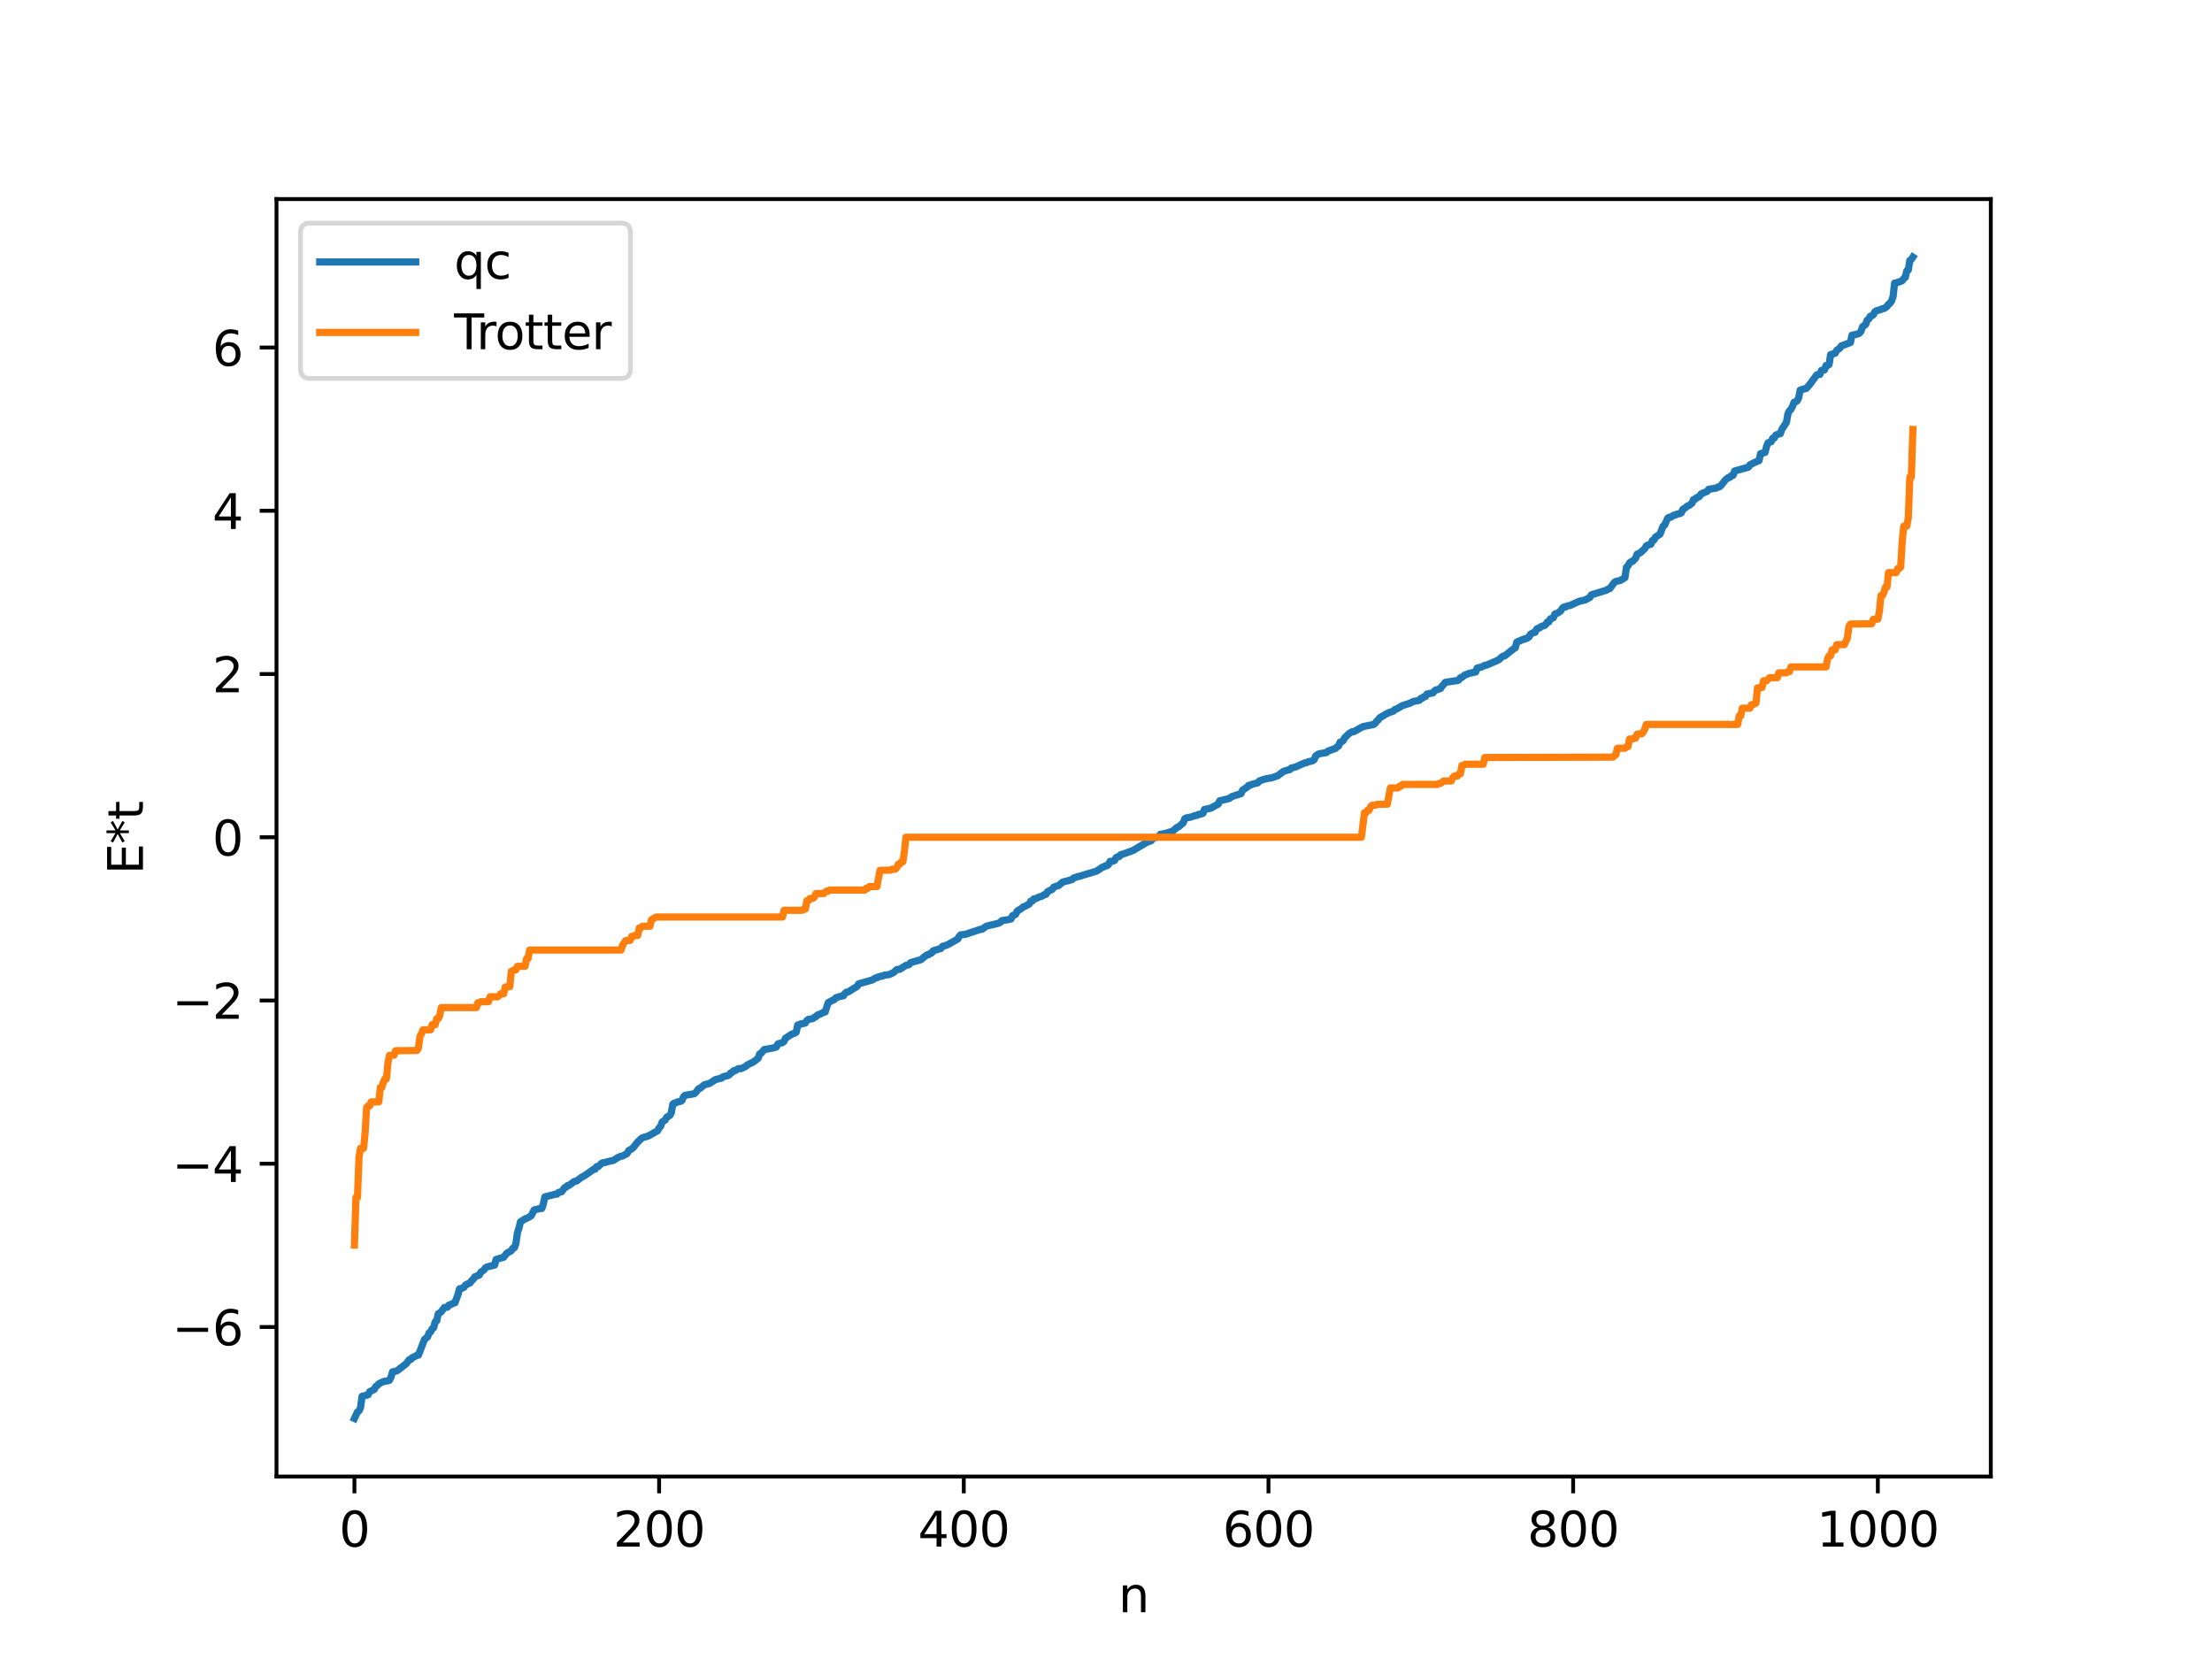 <?xml version="1.0" encoding="utf-8" standalone="no"?>
<!DOCTYPE svg PUBLIC "-//W3C//DTD SVG 1.1//EN"
  "http://www.w3.org/Graphics/SVG/1.1/DTD/svg11.dtd">
<svg xmlns:xlink="http://www.w3.org/1999/xlink" width="460.8pt" height="345.6pt" viewBox="0 0 460.8 345.6" xmlns="http://www.w3.org/2000/svg" version="1.1">
 <defs>
  <style type="text/css">*{stroke-linejoin: round; stroke-linecap: butt}</style>
 </defs>
 <g id="figure_1">
  <g id="patch_1">
   <path d="M 0 345.6 
L 460.8 345.6 
L 460.8 0 
L 0 0 
z
" style="fill: #ffffff"/>
  </g>
  <g id="axes_1">
   <g id="patch_2">
    <path d="M 57.6 307.584 
L 414.72 307.584 
L 414.72 41.472 
L 57.6 41.472 
z
" style="fill: #ffffff"/>
   </g>
   <g id="matplotlib.axis_1">
    <g id="xtick_1">
     <g id="line2d_1">
      <defs>
       <path id="m3250de8d42" d="M 0 0 
L 0 3.5 
" style="stroke: #000000; stroke-width: 0.8"/>
      </defs>
      <g>
       <use xlink:href="#m3250de8d42" x="73.833" y="307.584" style="stroke: #000000; stroke-width: 0.8"/>
      </g>
     </g>
     <g id="text_1">
      <!-- 0 -->
      <g transform="translate(70.651 322.182) scale(0.1 -0.1)">
       <defs>
        <path id="DejaVuSans-30" d="M 2034 4250 
Q 1547 4250 1301 3770 
Q 1056 3291 1056 2328 
Q 1056 1369 1301 889 
Q 1547 409 2034 409 
Q 2525 409 2770 889 
Q 3016 1369 3016 2328 
Q 3016 3291 2770 3770 
Q 2525 4250 2034 4250 
z
M 2034 4750 
Q 2819 4750 3233 4129 
Q 3647 3509 3647 2328 
Q 3647 1150 3233 529 
Q 2819 -91 2034 -91 
Q 1250 -91 836 529 
Q 422 1150 422 2328 
Q 422 3509 836 4129 
Q 1250 4750 2034 4750 
z
" transform="scale(0.016)"/>
       </defs>
       <use xlink:href="#DejaVuSans-30"/>
      </g>
     </g>
    </g>
    <g id="xtick_2">
     <g id="line2d_2">
      <g>
       <use xlink:href="#m3250de8d42" x="137.304" y="307.584" style="stroke: #000000; stroke-width: 0.8"/>
      </g>
     </g>
     <g id="text_2">
      <!-- 200 -->
      <g transform="translate(127.76 322.182) scale(0.1 -0.1)">
       <defs>
        <path id="DejaVuSans-32" d="M 1228 531 
L 3431 531 
L 3431 0 
L 469 0 
L 469 531 
Q 828 903 1448 1529 
Q 2069 2156 2228 2338 
Q 2531 2678 2651 2914 
Q 2772 3150 2772 3378 
Q 2772 3750 2511 3984 
Q 2250 4219 1831 4219 
Q 1534 4219 1204 4116 
Q 875 4013 500 3803 
L 500 4441 
Q 881 4594 1212 4672 
Q 1544 4750 1819 4750 
Q 2544 4750 2975 4387 
Q 3406 4025 3406 3419 
Q 3406 3131 3298 2873 
Q 3191 2616 2906 2266 
Q 2828 2175 2409 1742 
Q 1991 1309 1228 531 
z
" transform="scale(0.016)"/>
       </defs>
       <use xlink:href="#DejaVuSans-32"/>
       <use xlink:href="#DejaVuSans-30" x="63.623"/>
       <use xlink:href="#DejaVuSans-30" x="127.246"/>
      </g>
     </g>
    </g>
    <g id="xtick_3">
     <g id="line2d_3">
      <g>
       <use xlink:href="#m3250de8d42" x="200.775" y="307.584" style="stroke: #000000; stroke-width: 0.8"/>
      </g>
     </g>
     <g id="text_3">
      <!-- 400 -->
      <g transform="translate(191.231 322.182) scale(0.1 -0.1)">
       <defs>
        <path id="DejaVuSans-34" d="M 2419 4116 
L 825 1625 
L 2419 1625 
L 2419 4116 
z
M 2253 4666 
L 3047 4666 
L 3047 1625 
L 3713 1625 
L 3713 1100 
L 3047 1100 
L 3047 0 
L 2419 0 
L 2419 1100 
L 313 1100 
L 313 1709 
L 2253 4666 
z
" transform="scale(0.016)"/>
       </defs>
       <use xlink:href="#DejaVuSans-34"/>
       <use xlink:href="#DejaVuSans-30" x="63.623"/>
       <use xlink:href="#DejaVuSans-30" x="127.246"/>
      </g>
     </g>
    </g>
    <g id="xtick_4">
     <g id="line2d_4">
      <g>
       <use xlink:href="#m3250de8d42" x="264.246" y="307.584" style="stroke: #000000; stroke-width: 0.8"/>
      </g>
     </g>
     <g id="text_4">
      <!-- 600 -->
      <g transform="translate(254.702 322.182) scale(0.1 -0.1)">
       <defs>
        <path id="DejaVuSans-36" d="M 2113 2584 
Q 1688 2584 1439 2293 
Q 1191 2003 1191 1497 
Q 1191 994 1439 701 
Q 1688 409 2113 409 
Q 2538 409 2786 701 
Q 3034 994 3034 1497 
Q 3034 2003 2786 2293 
Q 2538 2584 2113 2584 
z
M 3366 4563 
L 3366 3988 
Q 3128 4100 2886 4159 
Q 2644 4219 2406 4219 
Q 1781 4219 1451 3797 
Q 1122 3375 1075 2522 
Q 1259 2794 1537 2939 
Q 1816 3084 2150 3084 
Q 2853 3084 3261 2657 
Q 3669 2231 3669 1497 
Q 3669 778 3244 343 
Q 2819 -91 2113 -91 
Q 1303 -91 875 529 
Q 447 1150 447 2328 
Q 447 3434 972 4092 
Q 1497 4750 2381 4750 
Q 2619 4750 2861 4703 
Q 3103 4656 3366 4563 
z
" transform="scale(0.016)"/>
       </defs>
       <use xlink:href="#DejaVuSans-36"/>
       <use xlink:href="#DejaVuSans-30" x="63.623"/>
       <use xlink:href="#DejaVuSans-30" x="127.246"/>
      </g>
     </g>
    </g>
    <g id="xtick_5">
     <g id="line2d_5">
      <g>
       <use xlink:href="#m3250de8d42" x="327.717" y="307.584" style="stroke: #000000; stroke-width: 0.8"/>
      </g>
     </g>
     <g id="text_5">
      <!-- 800 -->
      <g transform="translate(318.173 322.182) scale(0.1 -0.1)">
       <defs>
        <path id="DejaVuSans-38" d="M 2034 2216 
Q 1584 2216 1326 1975 
Q 1069 1734 1069 1313 
Q 1069 891 1326 650 
Q 1584 409 2034 409 
Q 2484 409 2743 651 
Q 3003 894 3003 1313 
Q 3003 1734 2745 1975 
Q 2488 2216 2034 2216 
z
M 1403 2484 
Q 997 2584 770 2862 
Q 544 3141 544 3541 
Q 544 4100 942 4425 
Q 1341 4750 2034 4750 
Q 2731 4750 3128 4425 
Q 3525 4100 3525 3541 
Q 3525 3141 3298 2862 
Q 3072 2584 2669 2484 
Q 3125 2378 3379 2068 
Q 3634 1759 3634 1313 
Q 3634 634 3220 271 
Q 2806 -91 2034 -91 
Q 1263 -91 848 271 
Q 434 634 434 1313 
Q 434 1759 690 2068 
Q 947 2378 1403 2484 
z
M 1172 3481 
Q 1172 3119 1398 2916 
Q 1625 2713 2034 2713 
Q 2441 2713 2670 2916 
Q 2900 3119 2900 3481 
Q 2900 3844 2670 4047 
Q 2441 4250 2034 4250 
Q 1625 4250 1398 4047 
Q 1172 3844 1172 3481 
z
" transform="scale(0.016)"/>
       </defs>
       <use xlink:href="#DejaVuSans-38"/>
       <use xlink:href="#DejaVuSans-30" x="63.623"/>
       <use xlink:href="#DejaVuSans-30" x="127.246"/>
      </g>
     </g>
    </g>
    <g id="xtick_6">
     <g id="line2d_6">
      <g>
       <use xlink:href="#m3250de8d42" x="391.188" y="307.584" style="stroke: #000000; stroke-width: 0.8"/>
      </g>
     </g>
     <g id="text_6">
      <!-- 1000 -->
      <g transform="translate(378.463 322.182) scale(0.1 -0.1)">
       <defs>
        <path id="DejaVuSans-31" d="M 794 531 
L 1825 531 
L 1825 4091 
L 703 3866 
L 703 4441 
L 1819 4666 
L 2450 4666 
L 2450 531 
L 3481 531 
L 3481 0 
L 794 0 
L 794 531 
z
" transform="scale(0.016)"/>
       </defs>
       <use xlink:href="#DejaVuSans-31"/>
       <use xlink:href="#DejaVuSans-30" x="63.623"/>
       <use xlink:href="#DejaVuSans-30" x="127.246"/>
       <use xlink:href="#DejaVuSans-30" x="190.869"/>
      </g>
     </g>
    </g>
    <g id="text_7">
     <!-- n -->
     <g transform="translate(232.991 335.861) scale(0.1 -0.1)">
      <defs>
       <path id="DejaVuSans-6e" d="M 3513 2113 
L 3513 0 
L 2938 0 
L 2938 2094 
Q 2938 2591 2744 2837 
Q 2550 3084 2163 3084 
Q 1697 3084 1428 2787 
Q 1159 2491 1159 1978 
L 1159 0 
L 581 0 
L 581 3500 
L 1159 3500 
L 1159 2956 
Q 1366 3272 1645 3428 
Q 1925 3584 2291 3584 
Q 2894 3584 3203 3211 
Q 3513 2838 3513 2113 
z
" transform="scale(0.016)"/>
      </defs>
      <use xlink:href="#DejaVuSans-6e"/>
     </g>
    </g>
   </g>
   <g id="matplotlib.axis_2">
    <g id="ytick_1">
     <g id="line2d_7">
      <defs>
       <path id="md290962746" d="M 0 0 
L -3.5 0 
" style="stroke: #000000; stroke-width: 0.8"/>
      </defs>
      <g>
       <use xlink:href="#md290962746" x="57.6" y="276.435" style="stroke: #000000; stroke-width: 0.8"/>
      </g>
     </g>
     <g id="text_8">
      <!-- −6 -->
      <g transform="translate(35.858 280.234) scale(0.1 -0.1)">
       <defs>
        <path id="DejaVuSans-2212" d="M 678 2272 
L 4684 2272 
L 4684 1741 
L 678 1741 
L 678 2272 
z
" transform="scale(0.016)"/>
       </defs>
       <use xlink:href="#DejaVuSans-2212"/>
       <use xlink:href="#DejaVuSans-36" x="83.789"/>
      </g>
     </g>
    </g>
    <g id="ytick_2">
     <g id="line2d_8">
      <g>
       <use xlink:href="#md290962746" x="57.6" y="242.428" style="stroke: #000000; stroke-width: 0.8"/>
      </g>
     </g>
     <g id="text_9">
      <!-- −4 -->
      <g transform="translate(35.858 246.228) scale(0.1 -0.1)">
       <use xlink:href="#DejaVuSans-2212"/>
       <use xlink:href="#DejaVuSans-34" x="83.789"/>
      </g>
     </g>
    </g>
    <g id="ytick_3">
     <g id="line2d_9">
      <g>
       <use xlink:href="#md290962746" x="57.6" y="208.422" style="stroke: #000000; stroke-width: 0.8"/>
      </g>
     </g>
     <g id="text_10">
      <!-- −2 -->
      <g transform="translate(35.858 212.221) scale(0.1 -0.1)">
       <use xlink:href="#DejaVuSans-2212"/>
       <use xlink:href="#DejaVuSans-32" x="83.789"/>
      </g>
     </g>
    </g>
    <g id="ytick_4">
     <g id="line2d_10">
      <g>
       <use xlink:href="#md290962746" x="57.6" y="174.415" style="stroke: #000000; stroke-width: 0.8"/>
      </g>
     </g>
     <g id="text_11">
      <!-- 0 -->
      <g transform="translate(44.237 178.214) scale(0.1 -0.1)">
       <use xlink:href="#DejaVuSans-30"/>
      </g>
     </g>
    </g>
    <g id="ytick_5">
     <g id="line2d_11">
      <g>
       <use xlink:href="#md290962746" x="57.6" y="140.408" style="stroke: #000000; stroke-width: 0.8"/>
      </g>
     </g>
     <g id="text_12">
      <!-- 2 -->
      <g transform="translate(44.237 144.207) scale(0.1 -0.1)">
       <use xlink:href="#DejaVuSans-32"/>
      </g>
     </g>
    </g>
    <g id="ytick_6">
     <g id="line2d_12">
      <g>
       <use xlink:href="#md290962746" x="57.6" y="106.401" style="stroke: #000000; stroke-width: 0.8"/>
      </g>
     </g>
     <g id="text_13">
      <!-- 4 -->
      <g transform="translate(44.237 110.2) scale(0.1 -0.1)">
       <use xlink:href="#DejaVuSans-34"/>
      </g>
     </g>
    </g>
    <g id="ytick_7">
     <g id="line2d_13">
      <g>
       <use xlink:href="#md290962746" x="57.6" y="72.394" style="stroke: #000000; stroke-width: 0.8"/>
      </g>
     </g>
     <g id="text_14">
      <!-- 6 -->
      <g transform="translate(44.237 76.194) scale(0.1 -0.1)">
       <use xlink:href="#DejaVuSans-36"/>
      </g>
     </g>
    </g>
    <g id="text_15">
     <!-- E*t -->
     <g transform="translate(29.778 182.148) rotate(-90) scale(0.1 -0.1)">
      <defs>
       <path id="DejaVuSans-45" d="M 628 4666 
L 3578 4666 
L 3578 4134 
L 1259 4134 
L 1259 2753 
L 3481 2753 
L 3481 2222 
L 1259 2222 
L 1259 531 
L 3634 531 
L 3634 0 
L 628 0 
L 628 4666 
z
" transform="scale(0.016)"/>
       <path id="DejaVuSans-2a" d="M 3009 3897 
L 1888 3291 
L 3009 2681 
L 2828 2375 
L 1778 3009 
L 1778 1831 
L 1422 1831 
L 1422 3009 
L 372 2375 
L 191 2681 
L 1313 3291 
L 191 3897 
L 372 4206 
L 1422 3572 
L 1422 4750 
L 1778 4750 
L 1778 3572 
L 2828 4206 
L 3009 3897 
z
" transform="scale(0.016)"/>
       <path id="DejaVuSans-74" d="M 1172 4494 
L 1172 3500 
L 2356 3500 
L 2356 3053 
L 1172 3053 
L 1172 1153 
Q 1172 725 1289 603 
Q 1406 481 1766 481 
L 2356 481 
L 2356 0 
L 1766 0 
Q 1100 0 847 248 
Q 594 497 594 1153 
L 594 3053 
L 172 3053 
L 172 3500 
L 594 3500 
L 594 4494 
L 1172 4494 
z
" transform="scale(0.016)"/>
      </defs>
      <use xlink:href="#DejaVuSans-45"/>
      <use xlink:href="#DejaVuSans-2a" x="63.184"/>
      <use xlink:href="#DejaVuSans-74" x="113.184"/>
     </g>
    </g>
   </g>
   <g id="line2d_14">
    <path d="M 73.833 295.488 
L 74.467 294.152 
L 74.785 293.918 
L 75.102 293.264 
L 75.42 290.875 
L 76.054 290.729 
L 76.689 290.55 
L 77.006 289.919 
L 77.958 289.431 
L 78.276 288.838 
L 78.593 288.633 
L 78.91 288.284 
L 79.862 287.809 
L 80.815 287.641 
L 81.132 287.533 
L 81.449 286.895 
L 81.767 285.792 
L 82.401 285.645 
L 82.719 285.562 
L 84.623 284.083 
L 85.258 283.243 
L 85.575 283.199 
L 85.892 282.812 
L 86.21 282.704 
L 86.844 282.332 
L 87.162 282.31 
L 88.431 279.022 
L 89.066 278.506 
L 89.383 277.673 
L 89.7 277.457 
L 90.018 276.814 
L 90.335 276.601 
L 90.653 275.373 
L 90.97 275.158 
L 91.287 273.699 
L 91.922 273.276 
L 92.557 272.39 
L 93.191 272.303 
L 93.509 271.879 
L 93.826 271.796 
L 94.461 271.475 
L 94.778 271.384 
L 95.413 269.656 
L 95.73 268.478 
L 96.048 268.447 
L 96.682 268.135 
L 97 267.678 
L 97.952 267.225 
L 98.269 266.756 
L 98.586 266.503 
L 98.904 265.992 
L 99.856 265.601 
L 100.173 265.012 
L 100.808 264.562 
L 101.125 264.117 
L 101.443 263.931 
L 102.077 263.775 
L 103.029 263.546 
L 103.347 262.372 
L 104.934 261.897 
L 105.568 261.081 
L 106.52 260.537 
L 106.838 260.017 
L 107.155 259.927 
L 107.472 259.039 
L 107.79 256.788 
L 108.107 255.872 
L 108.424 254.525 
L 109.377 253.925 
L 110.011 253.659 
L 110.646 253.279 
L 111.281 252.048 
L 112.55 251.748 
L 112.867 251.742 
L 113.185 250.831 
L 113.502 249.331 
L 115.724 248.763 
L 116.041 248.754 
L 116.358 248.408 
L 116.993 248.277 
L 117.628 247.399 
L 117.945 247.289 
L 118.262 246.963 
L 118.58 246.92 
L 119.532 246.175 
L 120.167 246.005 
L 121.119 245.252 
L 121.753 244.936 
L 123.658 243.589 
L 123.975 243.565 
L 124.292 243.027 
L 124.61 243.024 
L 125.244 242.414 
L 125.562 242.215 
L 125.879 242.214 
L 126.514 242.018 
L 127.148 241.865 
L 127.783 241.735 
L 128.735 241.122 
L 129.37 240.862 
L 129.687 240.824 
L 130.639 240.303 
L 130.957 239.692 
L 131.591 239.323 
L 131.909 239.085 
L 132.861 237.861 
L 133.496 237.274 
L 133.813 237.024 
L 135.082 236.635 
L 136.986 235.557 
L 137.304 234.952 
L 137.621 234.648 
L 137.939 233.736 
L 138.573 233.312 
L 138.891 232.738 
L 139.525 232.375 
L 139.843 231.822 
L 140.16 230.003 
L 140.477 229.794 
L 140.795 229.764 
L 141.112 229.549 
L 141.747 229.449 
L 142.064 229.252 
L 142.381 228.491 
L 142.699 228.183 
L 143.334 228.065 
L 144.603 227.849 
L 144.92 227.609 
L 145.555 226.782 
L 145.872 226.699 
L 146.507 226.166 
L 146.824 225.94 
L 147.777 225.714 
L 149.046 224.897 
L 150.315 224.586 
L 150.633 224.302 
L 151.585 224.074 
L 151.902 223.915 
L 152.22 223.514 
L 152.537 223.386 
L 152.854 223.043 
L 153.172 223.019 
L 153.806 222.618 
L 154.441 222.603 
L 155.393 222.132 
L 155.71 221.828 
L 156.98 221.205 
L 157.932 220.469 
L 158.249 219.558 
L 158.567 219.404 
L 159.201 218.644 
L 161.105 218.307 
L 161.74 218.093 
L 162.058 217.462 
L 163.01 217.197 
L 163.327 216.951 
L 163.644 216.274 
L 164.914 215.452 
L 165.548 215.234 
L 165.866 215.018 
L 166.183 213.51 
L 166.5 213.489 
L 166.818 213.287 
L 167.453 213.204 
L 167.77 213.099 
L 168.087 212.575 
L 168.405 212.363 
L 169.357 212.184 
L 169.674 211.897 
L 169.991 211.779 
L 170.309 211.433 
L 170.943 211.218 
L 171.578 210.862 
L 171.896 210.81 
L 172.53 208.87 
L 173.482 208.357 
L 173.8 208.237 
L 174.117 207.86 
L 175.069 207.547 
L 175.704 207.437 
L 176.021 206.944 
L 176.339 206.693 
L 176.656 206.657 
L 178.56 205.477 
L 178.877 204.948 
L 181.734 204.139 
L 182.368 203.731 
L 182.686 203.695 
L 183.003 203.488 
L 183.955 203.291 
L 184.272 203.128 
L 185.224 203.033 
L 186.177 202.572 
L 186.811 201.981 
L 187.446 201.915 
L 188.715 201.112 
L 189.35 200.965 
L 189.667 200.552 
L 190.62 200.264 
L 191.889 199.906 
L 192.524 199.342 
L 193.158 198.899 
L 193.476 198.865 
L 193.793 198.596 
L 194.11 198.488 
L 194.428 198.061 
L 196.015 197.578 
L 196.332 197.153 
L 197.284 196.863 
L 197.919 196.527 
L 199.505 195.615 
L 199.823 195.052 
L 200.14 194.745 
L 201.092 194.641 
L 204.266 193.591 
L 204.583 193.589 
L 205.218 193.128 
L 205.535 192.919 
L 208.074 192.308 
L 208.391 192.128 
L 208.709 191.784 
L 209.343 191.684 
L 209.978 191.583 
L 210.613 191.437 
L 210.93 190.756 
L 211.565 190.497 
L 211.882 189.819 
L 212.834 189.217 
L 213.152 188.902 
L 213.469 188.84 
L 214.421 188.301 
L 214.739 187.71 
L 215.056 187.709 
L 215.373 187.238 
L 215.691 187.232 
L 216.643 186.791 
L 216.96 186.746 
L 217.595 186.35 
L 217.912 186.296 
L 218.229 185.742 
L 219.181 185.283 
L 219.499 184.831 
L 220.134 184.571 
L 220.451 184.526 
L 221.403 183.742 
L 223.307 183.252 
L 223.624 182.916 
L 224.577 182.584 
L 224.894 182.562 
L 225.846 182.237 
L 228.385 181.488 
L 229.337 180.877 
L 229.654 180.633 
L 229.972 180.578 
L 230.289 180.35 
L 230.606 180.342 
L 230.924 180.114 
L 231.241 179.448 
L 231.876 179.388 
L 232.193 179.239 
L 232.51 178.649 
L 232.828 178.475 
L 233.145 178.434 
L 233.462 178.053 
L 234.097 177.863 
L 236.001 177.186 
L 238.858 175.492 
L 239.81 175.151 
L 240.127 174.604 
L 240.444 174.574 
L 241.396 174.238 
L 241.714 173.81 
L 242.666 173.636 
L 244.253 173.168 
L 245.205 172.346 
L 245.522 172.251 
L 246.157 171.689 
L 246.474 171.429 
L 246.791 170.588 
L 247.109 170.395 
L 248.061 170.217 
L 249.013 169.879 
L 249.33 169.872 
L 249.648 169.653 
L 249.965 169.65 
L 250.6 169.424 
L 250.917 168.62 
L 252.186 168.374 
L 253.773 167.509 
L 254.091 166.82 
L 255.995 166.37 
L 256.629 165.943 
L 258.534 165.315 
L 258.851 164.595 
L 259.803 163.972 
L 260.12 163.603 
L 260.438 163.589 
L 260.755 163.409 
L 261.39 163.237 
L 262.024 163.076 
L 262.342 162.689 
L 263.294 162.344 
L 264.246 162.137 
L 264.881 162.047 
L 266.15 161.617 
L 266.785 161.143 
L 267.42 160.667 
L 268.372 160.393 
L 268.689 160.328 
L 269.006 159.999 
L 269.958 159.756 
L 271.228 159.163 
L 271.862 158.925 
L 272.18 158.884 
L 272.497 158.691 
L 273.132 158.571 
L 273.449 158.472 
L 273.767 158.239 
L 274.084 157.474 
L 274.719 157.049 
L 275.988 156.827 
L 276.305 156.775 
L 276.623 156.484 
L 277.575 156.13 
L 278.21 155.915 
L 278.527 155.57 
L 278.844 155.432 
L 279.162 154.607 
L 279.479 154.519 
L 279.796 154.298 
L 280.114 153.697 
L 281.066 152.785 
L 281.7 152.424 
L 282.018 152.419 
L 283.922 151.369 
L 286.143 150.922 
L 286.461 150.692 
L 286.778 150.251 
L 287.096 150.005 
L 287.413 149.53 
L 288.682 148.781 
L 289.317 148.455 
L 290.269 148.134 
L 290.586 147.796 
L 290.904 147.709 
L 292.173 146.979 
L 293.76 146.482 
L 294.395 146.135 
L 295.664 145.897 
L 295.981 145.494 
L 296.299 145.446 
L 296.616 145.136 
L 296.934 145.12 
L 297.251 144.583 
L 298.52 144.339 
L 298.838 143.925 
L 299.155 143.716 
L 299.472 143.664 
L 300.107 143.41 
L 300.424 142.892 
L 300.742 142.605 
L 301.059 142.152 
L 303.281 141.813 
L 303.598 141.799 
L 303.915 141.621 
L 304.233 141.198 
L 304.55 141.106 
L 305.185 140.586 
L 305.502 140.518 
L 306.137 140.22 
L 306.454 140.218 
L 307.089 140.013 
L 307.406 139.999 
L 307.724 139.17 
L 308.676 138.939 
L 309.31 138.592 
L 309.628 138.584 
L 312.167 137.487 
L 312.801 136.904 
L 313.119 136.688 
L 313.436 136.652 
L 315.34 135.13 
L 315.658 134.958 
L 315.975 133.787 
L 316.292 133.578 
L 316.61 133.533 
L 316.927 133.311 
L 317.244 133.278 
L 317.562 133.085 
L 317.879 133.069 
L 318.514 132.682 
L 318.831 132.119 
L 319.466 131.766 
L 319.783 131.718 
L 320.1 131.081 
L 320.418 130.858 
L 320.735 130.802 
L 321.053 130.511 
L 321.687 130.318 
L 322.005 130.108 
L 322.322 129.594 
L 322.639 129.542 
L 322.957 128.931 
L 323.591 128.701 
L 323.909 127.913 
L 324.543 127.689 
L 325.178 127.194 
L 325.496 126.655 
L 325.813 126.445 
L 326.13 126.441 
L 326.448 126.237 
L 327.082 126.128 
L 328.034 125.691 
L 328.986 125.264 
L 330.256 124.967 
L 331.208 124.446 
L 331.525 123.917 
L 332.795 123.517 
L 334.699 122.933 
L 335.016 122.708 
L 335.334 122.632 
L 336.286 121.332 
L 336.603 121.13 
L 337.555 120.907 
L 338.507 120.333 
L 338.824 118.178 
L 339.142 117.884 
L 339.459 117.267 
L 339.777 117.02 
L 340.094 116.945 
L 340.729 116.286 
L 341.046 115.442 
L 341.681 115.169 
L 342.633 114.298 
L 342.95 113.728 
L 343.267 113.549 
L 343.902 113.382 
L 344.22 112.593 
L 344.537 112.524 
L 344.854 111.907 
L 345.806 111.279 
L 346.441 109.629 
L 346.758 109.407 
L 347.393 107.965 
L 347.71 107.757 
L 348.028 107.757 
L 348.662 107.332 
L 348.98 107.315 
L 349.297 107.106 
L 349.932 106.999 
L 350.249 106.824 
L 350.567 106.098 
L 350.884 105.936 
L 351.519 105.429 
L 351.836 105.304 
L 352.471 104.836 
L 352.788 104.067 
L 353.105 104.02 
L 353.423 103.675 
L 353.74 103.586 
L 354.058 103.376 
L 354.375 102.887 
L 355.644 102.357 
L 355.962 101.923 
L 357.548 101.673 
L 357.866 101.444 
L 358.183 101.422 
L 358.5 101.166 
L 359.453 99.947 
L 360.087 99.461 
L 360.405 99.416 
L 360.722 99.059 
L 361.039 99.008 
L 361.357 98.121 
L 364.213 97.322 
L 364.53 96.847 
L 365.482 96.359 
L 366.434 95.958 
L 366.752 94.513 
L 367.704 94.245 
L 368.021 92.952 
L 368.339 92.23 
L 368.973 92.021 
L 369.291 91.285 
L 369.608 91.255 
L 369.925 90.641 
L 370.56 90.397 
L 370.877 90.341 
L 371.195 89.429 
L 372.147 87.985 
L 372.464 86.174 
L 372.781 85.557 
L 373.099 85.259 
L 373.416 84.668 
L 373.734 83.812 
L 374.051 83.723 
L 374.368 83.514 
L 374.686 82.901 
L 375.003 81.278 
L 375.638 81.068 
L 376.272 80.92 
L 376.907 80.215 
L 378.494 78.066 
L 379.129 77.993 
L 379.446 77.151 
L 380.081 77.053 
L 380.398 76.145 
L 380.715 76.143 
L 381.033 75.929 
L 381.35 73.87 
L 382.302 73.593 
L 382.62 72.982 
L 383.254 72.556 
L 383.572 72.067 
L 385.476 71.355 
L 385.793 69.837 
L 387.062 69.559 
L 387.38 69.382 
L 387.697 68.968 
L 388.015 68.054 
L 388.649 67.602 
L 388.967 66.689 
L 389.284 66.464 
L 389.601 65.88 
L 389.919 65.801 
L 390.236 65.576 
L 390.553 64.969 
L 390.871 64.752 
L 391.823 64.477 
L 392.14 64.3 
L 392.458 64.279 
L 393.092 63.864 
L 393.41 63.366 
L 393.727 63.179 
L 394.044 62.697 
L 394.362 61.809 
L 394.679 58.983 
L 394.996 58.942 
L 395.631 58.727 
L 396.266 58.473 
L 396.583 58.005 
L 396.9 57.796 
L 397.218 56.429 
L 397.535 56.25 
L 397.853 54.252 
L 398.17 54.036 
L 398.487 53.568 
L 398.487 53.568 
" clip-path="url(#p24baa19ed8)" style="fill: none; stroke: #1f77b4; stroke-width: 1.5; stroke-linecap: square"/>
   </g>
   <g id="line2d_15">
    <path d="M 73.833 259.367 
L 74.15 249.454 
L 74.467 249.454 
L 74.785 240.981 
L 75.102 239.221 
L 75.737 239.221 
L 76.054 236.05 
L 76.372 230.698 
L 76.689 230.37 
L 77.006 230.37 
L 77.324 229.541 
L 78.91 229.541 
L 79.228 226.522 
L 79.545 226.522 
L 79.862 225.429 
L 80.18 224.754 
L 80.497 224.754 
L 80.815 221.415 
L 81.132 219.843 
L 82.084 219.816 
L 82.401 218.886 
L 86.844 218.833 
L 87.162 218.324 
L 87.479 215.904 
L 87.796 215.369 
L 88.114 214.532 
L 89.7 214.532 
L 90.018 213.461 
L 90.653 213.461 
L 90.97 212.218 
L 91.287 212.218 
L 91.605 211.571 
L 91.922 209.905 
L 99.221 209.905 
L 99.539 208.912 
L 99.856 208.912 
L 100.173 208.678 
L 101.76 208.678 
L 102.077 207.649 
L 103.664 207.649 
L 103.981 207.417 
L 104.299 207.016 
L 104.934 207.016 
L 105.251 205.605 
L 106.203 205.534 
L 106.52 202.349 
L 107.155 202.035 
L 107.472 202.035 
L 107.79 201.302 
L 109.377 201.302 
L 109.694 199.692 
L 110.011 199.692 
L 110.329 197.915 
L 129.37 197.915 
L 129.687 196.905 
L 130.322 195.954 
L 131.274 195.894 
L 131.591 195.068 
L 131.909 195.068 
L 132.226 194.879 
L 132.861 194.879 
L 133.178 193.288 
L 133.496 193.288 
L 133.813 192.955 
L 135.4 192.955 
L 135.717 191.598 
L 136.669 191.032 
L 163.01 191.032 
L 163.327 189.624 
L 167.135 189.624 
L 167.453 189.366 
L 167.77 189.366 
L 168.087 187.624 
L 168.405 187.624 
L 168.722 187.159 
L 169.357 187.159 
L 169.674 186.859 
L 169.991 186.14 
L 171.578 186.14 
L 172.213 185.633 
L 172.53 185.633 
L 172.848 185.418 
L 180.147 185.418 
L 180.464 185.048 
L 180.781 185.048 
L 181.099 184.685 
L 182.686 184.685 
L 183.32 181.298 
L 185.542 181.268 
L 185.859 181.071 
L 186.494 181.071 
L 186.811 180.774 
L 187.129 180.029 
L 187.446 180.029 
L 187.763 179.524 
L 188.081 179.524 
L 188.398 177.418 
L 188.715 174.415 
L 283.605 174.415 
L 284.239 169.305 
L 284.557 169.305 
L 284.874 168.801 
L 285.191 168.801 
L 285.509 168.056 
L 285.826 167.759 
L 286.461 167.759 
L 286.778 167.562 
L 289 167.532 
L 289.634 164.145 
L 291.221 164.145 
L 291.539 163.782 
L 291.856 163.782 
L 292.173 163.412 
L 299.472 163.412 
L 299.79 163.197 
L 300.107 163.197 
L 300.742 162.69 
L 302.329 162.69 
L 302.646 161.971 
L 302.963 161.671 
L 303.598 161.671 
L 303.915 161.206 
L 304.233 161.206 
L 304.55 159.463 
L 304.867 159.463 
L 305.185 159.206 
L 308.993 159.206 
L 309.31 157.798 
L 335.968 157.721 
L 336.603 157.231 
L 336.92 155.875 
L 338.507 155.875 
L 338.824 155.542 
L 339.142 155.542 
L 339.459 153.951 
L 340.094 153.951 
L 340.411 153.762 
L 340.729 153.762 
L 341.046 152.936 
L 341.681 152.875 
L 341.998 152.875 
L 342.315 152.507 
L 342.633 151.925 
L 342.95 150.915 
L 361.991 150.915 
L 362.309 149.137 
L 362.626 149.137 
L 362.943 147.528 
L 364.53 147.528 
L 364.848 146.795 
L 365.165 146.795 
L 365.8 146.48 
L 366.117 143.296 
L 367.069 143.225 
L 367.386 141.814 
L 368.021 141.814 
L 368.656 141.181 
L 370.243 141.181 
L 370.56 140.152 
L 372.147 140.152 
L 372.464 139.917 
L 372.781 139.917 
L 373.099 138.925 
L 380.398 138.925 
L 380.715 137.259 
L 381.033 136.611 
L 381.35 136.611 
L 381.667 135.368 
L 382.302 135.368 
L 382.62 134.298 
L 384.206 134.298 
L 384.841 132.925 
L 385.158 130.506 
L 385.476 129.997 
L 389.919 129.944 
L 390.236 129.014 
L 391.188 128.987 
L 391.505 127.415 
L 391.823 124.076 
L 392.14 124.076 
L 392.458 123.401 
L 392.775 122.308 
L 393.092 122.308 
L 393.41 119.288 
L 394.996 119.288 
L 395.314 118.46 
L 395.631 118.46 
L 395.948 118.132 
L 396.266 112.779 
L 396.583 109.609 
L 397.218 109.609 
L 397.535 107.849 
L 397.853 99.375 
L 398.17 99.375 
L 398.487 89.462 
L 398.487 89.462 
" clip-path="url(#p24baa19ed8)" style="fill: none; stroke: #ff7f0e; stroke-width: 1.5; stroke-linecap: square"/>
   </g>
   <g id="patch_3">
    <path d="M 57.6 307.584 
L 57.6 41.472 
" style="fill: none; stroke: #000000; stroke-width: 0.8; stroke-linejoin: miter; stroke-linecap: square"/>
   </g>
   <g id="patch_4">
    <path d="M 414.72 307.584 
L 414.72 41.472 
" style="fill: none; stroke: #000000; stroke-width: 0.8; stroke-linejoin: miter; stroke-linecap: square"/>
   </g>
   <g id="patch_5">
    <path d="M 57.6 307.584 
L 414.72 307.584 
" style="fill: none; stroke: #000000; stroke-width: 0.8; stroke-linejoin: miter; stroke-linecap: square"/>
   </g>
   <g id="patch_6">
    <path d="M 57.6 41.472 
L 414.72 41.472 
" style="fill: none; stroke: #000000; stroke-width: 0.8; stroke-linejoin: miter; stroke-linecap: square"/>
   </g>
   <g id="legend_1">
    <g id="patch_7">
     <path d="M 64.6 78.828 
L 129.342 78.828 
Q 131.342 78.828 131.342 76.828 
L 131.342 48.472 
Q 131.342 46.472 129.342 46.472 
L 64.6 46.472 
Q 62.6 46.472 62.6 48.472 
L 62.6 76.828 
Q 62.6 78.828 64.6 78.828 
z
" style="fill: #ffffff; opacity: 0.8; stroke: #cccccc; stroke-linejoin: miter"/>
    </g>
    <g id="line2d_16">
     <path d="M 66.6 54.57 
L 76.6 54.57 
L 86.6 54.57 
" style="fill: none; stroke: #1f77b4; stroke-width: 1.5; stroke-linecap: square"/>
    </g>
    <g id="text_16">
     <!-- qc -->
     <g transform="translate(94.6 58.07) scale(0.1 -0.1)">
      <defs>
       <path id="DejaVuSans-71" d="M 947 1747 
Q 947 1113 1208 752 
Q 1469 391 1925 391 
Q 2381 391 2643 752 
Q 2906 1113 2906 1747 
Q 2906 2381 2643 2742 
Q 2381 3103 1925 3103 
Q 1469 3103 1208 2742 
Q 947 2381 947 1747 
z
M 2906 525 
Q 2725 213 2448 61 
Q 2172 -91 1784 -91 
Q 1150 -91 751 415 
Q 353 922 353 1747 
Q 353 2572 751 3078 
Q 1150 3584 1784 3584 
Q 2172 3584 2448 3432 
Q 2725 3281 2906 2969 
L 2906 3500 
L 3481 3500 
L 3481 -1331 
L 2906 -1331 
L 2906 525 
z
" transform="scale(0.016)"/>
       <path id="DejaVuSans-63" d="M 3122 3366 
L 3122 2828 
Q 2878 2963 2633 3030 
Q 2388 3097 2138 3097 
Q 1578 3097 1268 2742 
Q 959 2388 959 1747 
Q 959 1106 1268 751 
Q 1578 397 2138 397 
Q 2388 397 2633 464 
Q 2878 531 3122 666 
L 3122 134 
Q 2881 22 2623 -34 
Q 2366 -91 2075 -91 
Q 1284 -91 818 406 
Q 353 903 353 1747 
Q 353 2603 823 3093 
Q 1294 3584 2113 3584 
Q 2378 3584 2631 3529 
Q 2884 3475 3122 3366 
z
" transform="scale(0.016)"/>
      </defs>
      <use xlink:href="#DejaVuSans-71"/>
      <use xlink:href="#DejaVuSans-63" x="63.477"/>
     </g>
    </g>
    <g id="line2d_17">
     <path d="M 66.6 69.249 
L 76.6 69.249 
L 86.6 69.249 
" style="fill: none; stroke: #ff7f0e; stroke-width: 1.5; stroke-linecap: square"/>
    </g>
    <g id="text_17">
     <!-- Trotter -->
     <g transform="translate(94.6 72.749) scale(0.1 -0.1)">
      <defs>
       <path id="DejaVuSans-54" d="M -19 4666 
L 3928 4666 
L 3928 4134 
L 2272 4134 
L 2272 0 
L 1638 0 
L 1638 4134 
L -19 4134 
L -19 4666 
z
" transform="scale(0.016)"/>
       <path id="DejaVuSans-72" d="M 2631 2963 
Q 2534 3019 2420 3045 
Q 2306 3072 2169 3072 
Q 1681 3072 1420 2755 
Q 1159 2438 1159 1844 
L 1159 0 
L 581 0 
L 581 3500 
L 1159 3500 
L 1159 2956 
Q 1341 3275 1631 3429 
Q 1922 3584 2338 3584 
Q 2397 3584 2469 3576 
Q 2541 3569 2628 3553 
L 2631 2963 
z
" transform="scale(0.016)"/>
       <path id="DejaVuSans-6f" d="M 1959 3097 
Q 1497 3097 1228 2736 
Q 959 2375 959 1747 
Q 959 1119 1226 758 
Q 1494 397 1959 397 
Q 2419 397 2687 759 
Q 2956 1122 2956 1747 
Q 2956 2369 2687 2733 
Q 2419 3097 1959 3097 
z
M 1959 3584 
Q 2709 3584 3137 3096 
Q 3566 2609 3566 1747 
Q 3566 888 3137 398 
Q 2709 -91 1959 -91 
Q 1206 -91 779 398 
Q 353 888 353 1747 
Q 353 2609 779 3096 
Q 1206 3584 1959 3584 
z
" transform="scale(0.016)"/>
       <path id="DejaVuSans-65" d="M 3597 1894 
L 3597 1613 
L 953 1613 
Q 991 1019 1311 708 
Q 1631 397 2203 397 
Q 2534 397 2845 478 
Q 3156 559 3463 722 
L 3463 178 
Q 3153 47 2828 -22 
Q 2503 -91 2169 -91 
Q 1331 -91 842 396 
Q 353 884 353 1716 
Q 353 2575 817 3079 
Q 1281 3584 2069 3584 
Q 2775 3584 3186 3129 
Q 3597 2675 3597 1894 
z
M 3022 2063 
Q 3016 2534 2758 2815 
Q 2500 3097 2075 3097 
Q 1594 3097 1305 2825 
Q 1016 2553 972 2059 
L 3022 2063 
z
" transform="scale(0.016)"/>
      </defs>
      <use xlink:href="#DejaVuSans-54"/>
      <use xlink:href="#DejaVuSans-72" x="46.334"/>
      <use xlink:href="#DejaVuSans-6f" x="85.197"/>
      <use xlink:href="#DejaVuSans-74" x="146.379"/>
      <use xlink:href="#DejaVuSans-74" x="185.588"/>
      <use xlink:href="#DejaVuSans-65" x="224.797"/>
      <use xlink:href="#DejaVuSans-72" x="286.32"/>
     </g>
    </g>
   </g>
  </g>
 </g>
 <defs>
  <clipPath id="p24baa19ed8">
   <rect x="57.6" y="41.472" width="357.12" height="266.112"/>
  </clipPath>
 </defs>
</svg>
